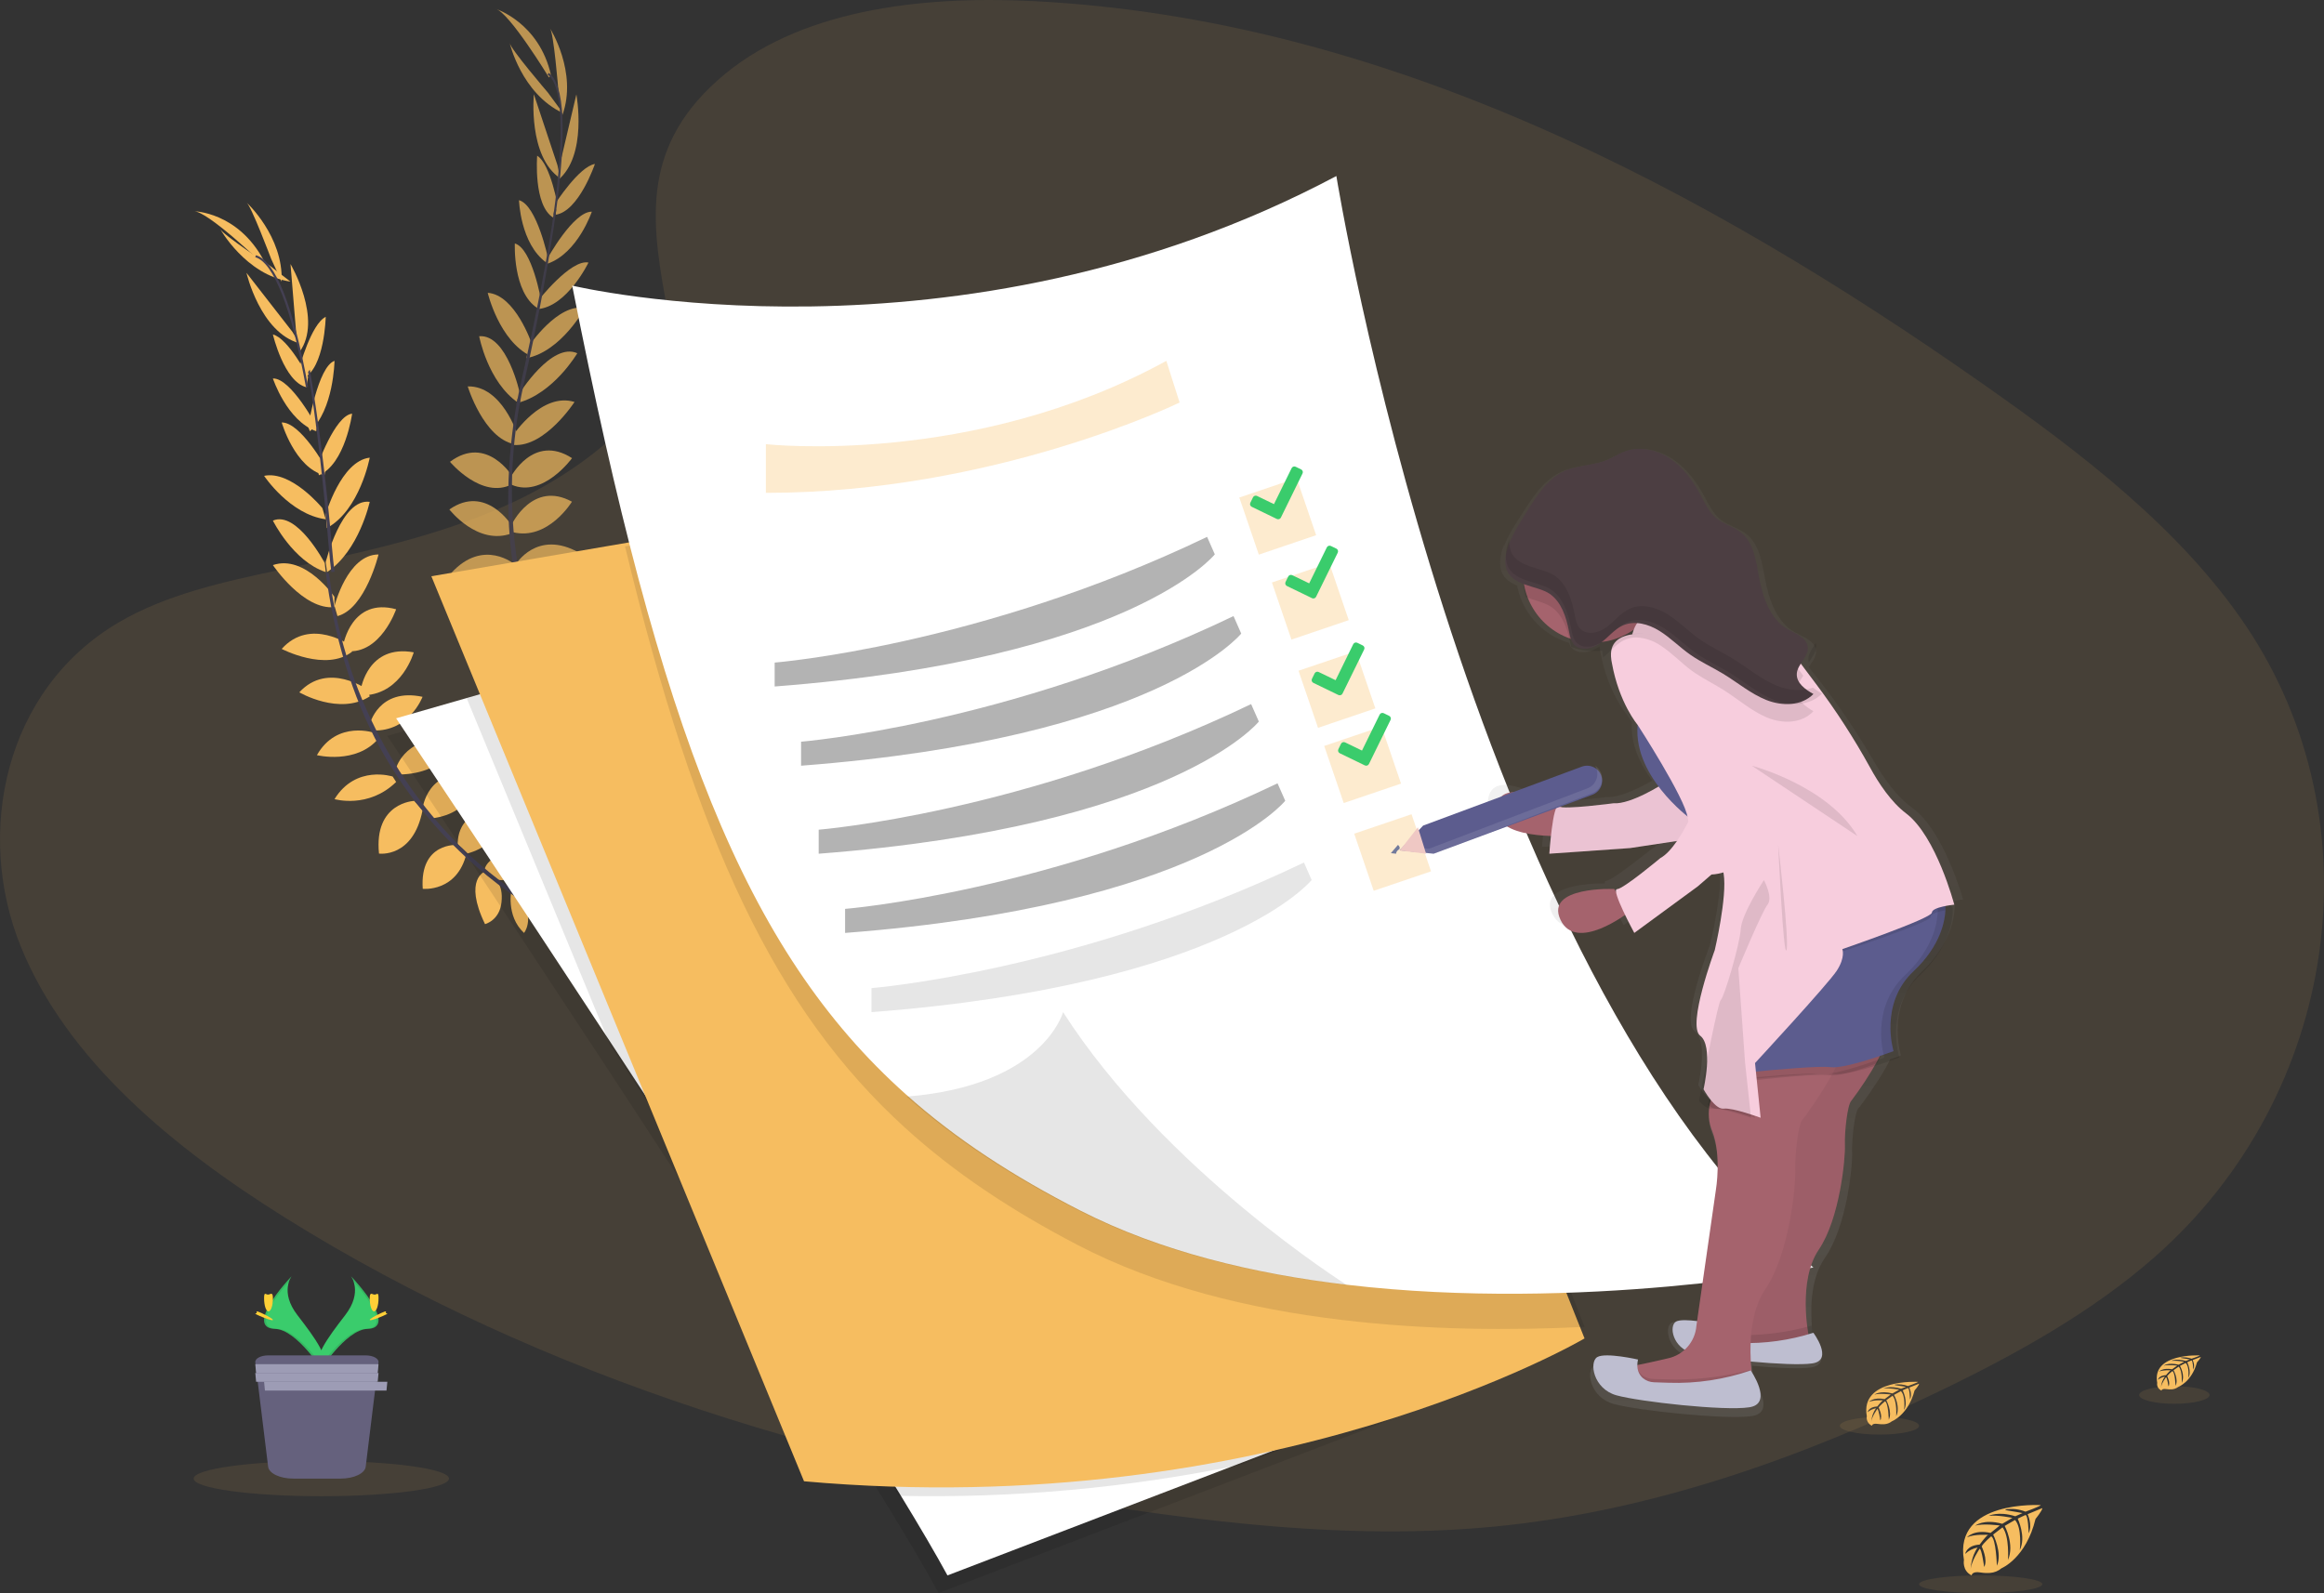<?xml version="1.0" encoding="UTF-8"?>
<svg width="264px" height="181px" viewBox="0 0 264 181" version="1.1" xmlns="http://www.w3.org/2000/svg" xmlns:xlink="http://www.w3.org/1999/xlink">
    <rect x="0" y="0" width="264" height="181" fill="#333333" stroke="none"/>
    <!-- Generator: Sketch 53.2 (72643) - https://sketchapp.com -->
    <title>undraw_to_do_list_a49b</title>
    <desc>Created with Sketch.</desc>
    <defs>
        <linearGradient x1="50.019%" y1="99.988%" x2="50.019%" y2="-0.007%" id="linearGradient-1">
            <stop stop-color="#808080" stop-opacity="0.25" offset="0%"></stop>
            <stop stop-color="#808080" stop-opacity="0.12" offset="54%"></stop>
            <stop stop-color="#808080" stop-opacity="0.1" offset="100%"></stop>
        </linearGradient>
    </defs>
    <g id="Hive-LP" stroke="none" stroke-width="1" fill="none" fill-rule="evenodd">
        <g id="Cadastro-4" transform="translate(-71, -544)">
            <g id="undraw_to_do_list_a49b" transform="translate(66, 532)">
                <path d="M86.515,21.128 C95.472,13.118 109.533,11.487 122.33,12.125 C162.527,14.128 198.813,33.582 230.2,55.587 C241.563,63.554 252.749,72.147 260.132,83.11 C275.148,105.442 270.692,136.381 249.816,154.778 C242.712,161.039 234.1,165.837 225.26,170.092 C209.543,177.655 192.587,183.725 174.745,185.454 C162.022,186.686 149.154,185.681 136.496,183.966 C101.161,179.161 66.477,168.541 37.404,150.362 C24.648,142.39 12.63,132.48 7.375,119.577 C2.12,106.674 5.483,90.339 18.502,82.706 C23.887,79.549 30.324,78.124 36.628,76.783 C45.906,74.814 55.331,72.87 63.705,68.864 C72.354,64.727 82.592,56.724 80.881,47.564 C79.044,37.744 77.57,29.113 86.515,21.128 Z" id="Path" fill="#F6BD60" fill-rule="nonzero" opacity="0.1"></path>
                <path d="M64,113.112 C64,113.112 66.457,111.207 69,112.384 C69,112.384 68.289,114.02 65.121,114 L64,113.112 Z" id="Path" fill="#F6BD60" fill-rule="nonzero"></path>
                <path d="M63.109,113 C63.109,113 62.417,116.032 64.525,118 C64.525,118 65.694,116.717 64.365,113.731 L63.109,113 Z" id="Path" fill="#F6BD60" fill-rule="nonzero"></path>
                <path d="M60,111.022 C60,111.022 60.079,108.475 64.999,109.098 C64.999,109.098 65.076,110.736 63.385,111.588 C61.693,112.441 60.883,111.828 60,111.022 Z" id="Path" fill="#F6BD60" fill-rule="nonzero"></path>
                <path d="M60.125,111 C60.125,111 57.612,111.848 60.097,117 C60.097,117 61.759,116.592 61.97,114.502 C62.181,112.412 61.261,111.721 60.125,111 Z" id="Path" fill="#F6BD60" fill-rule="nonzero"></path>
                <path d="M57.009,108.023 C57.009,108.023 56.562,103.801 61.982,104.007 C61.982,104.007 62.499,107.824 58,109 L57.009,108.023 Z" id="Path" fill="#F6BD60" fill-rule="nonzero"></path>
                <path d="M53,103.876 C53,103.876 53.571,98.976 58.999,100.195 C58.999,100.195 59.164,104.405 53.924,105 L53,103.876 Z" id="Path" fill="#F6BD60" fill-rule="nonzero"></path>
                <path d="M50,99.26 C50,99.26 51.163,95.135 57,96.165 C57,96.165 55.793,99.876 50.418,100 L50,99.26 Z" id="Path" fill="#F6BD60" fill-rule="nonzero"></path>
                <path d="M47,94.301 C47,94.301 48.001,90.108 53,91.173 C53,91.173 51.5,95.17 47.349,94.994 L47,94.301 Z" id="Path" fill="#F6BD60" fill-rule="nonzero"></path>
                <path d="M46,90.276 C46,90.276 46.78,85.169 52,86.118 C52,86.118 50.699,90.784 46.408,91 L46,90.276 Z" id="Path" fill="#F6BD60" fill-rule="nonzero"></path>
                <path d="M44,85.251 C44,85.251 44.934,79.849 50,81.224 C50,81.224 48.238,86.363 44.379,85.98 L44,85.251 Z" id="Path" fill="#F6BD60" fill-rule="nonzero"></path>
                <path d="M43,80.853 C43,80.853 44.463,74.998 48,75 C48,75 46.505,81.174 43.334,82 L43,80.853 Z" id="Path" fill="#F6BD60" fill-rule="nonzero"></path>
                <path d="M42,75.882 C42,75.882 43.763,68.59 47,69.018 C47,69.018 45.799,74.584 42.155,77 L42,75.882 Z" id="Path" fill="#F6BD60" fill-rule="nonzero"></path>
                <path d="M42,70.443 C42,70.443 43.733,64.368 47,64 C47,64 45.888,69.955 42.13,72 L42,70.443 Z" id="Path" fill="#F6BD60" fill-rule="nonzero"></path>
                <path d="M41,65.063 C41,65.063 43.026,59.212 45,59 C45,59 44.234,64.71 41.232,66 L41,65.063 Z" id="Path" fill="#F6BD60" fill-rule="nonzero"></path>
                <path d="M40,60.502 C40,60.502 41.11,53.649 43,53 C43,53 42.917,58.564 40.207,61 L40,60.502 Z" id="Path" fill="#F6BD60" fill-rule="nonzero"></path>
                <path d="M39,53.817 C39,53.817 40.338,48.819 42,48 C42,48 41.888,53.833 39.432,55 L39,53.817 Z" id="Path" fill="#F6BD60" fill-rule="nonzero"></path>
                <path d="M38.7,50.506 L38,42 C38,42 41.716,48.311 39.018,52 L38.7,50.506 Z" id="Path" fill="#F6BD60" fill-rule="nonzero"></path>
                <path d="M35.801,41.407 C35.801,41.407 33.51,35.324 33,35 C33,35 37.205,38.846 36.992,44 L35.801,41.407 Z" id="Path" fill="#F6BD60" fill-rule="nonzero"></path>
                <path d="M56.976,108.005 C56.976,108.005 52.659,107.655 53.022,112.989 C53.022,112.989 56.926,113.414 58,108.956 L56.976,108.005 Z" id="Path" fill="#F6BD60" fill-rule="nonzero"></path>
                <path d="M52.05,103 C52.05,103 47.46,103.162 48.053,108.985 C48.053,108.985 51.932,109.535 53,104.066 L52.05,103 Z" id="Path" fill="#F6BD60" fill-rule="nonzero"></path>
                <path d="M49.608,100.232 C49.608,100.232 45.434,98.858 43,102.797 C43,102.797 46.849,103.929 50,100.847 L49.608,100.232 Z" id="Path" fill="#F6BD60" fill-rule="nonzero"></path>
                <path d="M47.62,95.29 C47.62,95.29 43.303,93.74 41,97.803 C41,97.803 45.476,98.902 48,95.908 L47.62,95.29 Z" id="Path" fill="#F6BD60" fill-rule="nonzero"></path>
                <path d="M46.766,90.376 C46.766,90.376 42.287,87.098 39,90.662 C39,90.662 43.545,93.331 47,91.13 L46.766,90.376 Z" id="Path" fill="#F6BD60" fill-rule="nonzero"></path>
                <path d="M44.809,85.339 C44.809,85.339 40.273,82.08 37,85.731 C37,85.731 42.043,88.366 45,86.042 L44.809,85.339 Z" id="Path" fill="#F6BD60" fill-rule="nonzero"></path>
                <path d="M42.991,79.81 C42.991,79.81 39.659,74.954 36,76.206 C36,76.206 39.462,81.351 43,80.981 L42.991,79.81 Z" id="Path" fill="#F6BD60" fill-rule="nonzero"></path>
                <path d="M41.89,75.976 C41.89,75.976 38.732,69.978 36,71.152 C36,71.152 38.283,75.768 42,77 L41.89,75.976 Z" id="Path" fill="#F6BD60" fill-rule="nonzero"></path>
                <path d="M41.621,69.73 C41.621,69.73 38.096,65.42 35,66.066 C35,66.066 37.918,70.458 42,71 L41.621,69.73 Z" id="Path" fill="#F6BD60" fill-rule="nonzero"></path>
                <path d="M42,65.115 C42,65.115 39.145,59.972 37,60 C37,60 38.484,65.156 41.859,66 L42,65.115 Z" id="Path" fill="#F6BD60" fill-rule="nonzero"></path>
                <path d="M41,60.497 C41,60.497 38.056,54.931 36,55.001 C36,55.001 37.579,59.798 40.926,61 L41,60.497 Z" id="Path" fill="#F6BD60" fill-rule="nonzero"></path>
                <path d="M40,54.811 C40,54.811 37.742,50.439 36,50 C36,50 37.255,55.382 39.816,56 L40,54.811 Z" id="Path" fill="#F6BD60" fill-rule="nonzero"></path>
                <path d="M38.224,49.712 L33,43 C33,43 34.549,49.752 39,51 L38.224,49.712 Z" id="Path" fill="#F6BD60" fill-rule="nonzero"></path>
                <path d="M35.701,42.227 C35.701,42.227 30.224,38.612 30,38 C30,38 32.916,43.255 38,44 L35.701,42.227 Z" id="Path" fill="#F6BD60" fill-rule="nonzero"></path>
                <path d="M34.853,42 C34.853,42 28.551,35.929 27,36.001 C27,36.001 32.022,36.039 35,41.659 L34.853,42 Z" id="Path" fill="#F6BD60" fill-rule="nonzero"></path>
                <path d="M40,55.962 L39.757,56 C38.132,47.055 36.087,41.809 34,41.223 L34.071,41 C36.279,41.616 38.336,46.787 40,55.962 Z" id="Path" fill="#444053" fill-rule="nonzero"></path>
                <path d="M43,76.958 L42.642,77 C42.533,76.132 42.437,75.24 42.363,74.354 C41.717,66.635 40.906,59.555 40,54.258 L40.198,54 C41.107,59.307 42.075,66.596 42.723,74.326 C42.797,75.208 42.89,76.092 43,76.958 Z" id="Path" fill="#444053" fill-rule="nonzero"></path>
                <path d="M70.835,118 C70.772,117.975 64.51,115.518 57.867,109.347 C53.977,105.735 50.696,101.543 48.148,96.928 C44.964,91.159 42.88,83.998 42,77 L42.372,77.154 C44.346,92.861 52.109,103.36 58.167,109.002 C64.745,115.119 70.942,117.55 71,117.573 L70.835,118 Z" id="Path" fill="#444053" fill-rule="nonzero"></path>
                <g id="Group" opacity="0.7" transform="translate(56, 13)" fill-rule="nonzero">
                    <path d="M17.604,85.969 C17.604,85.969 20.39,85.06 22.434,86.78 C22.434,86.78 21.337,87.961 18.407,87.039 L17.604,85.969 Z" id="Path" fill="#F6BD60"></path>
                    <path d="M17.291,85.973 C17.291,85.973 15.833,88.488 17.133,90.807 C17.133,90.807 18.513,89.983 18.193,86.964 L17.291,85.973 Z" id="Path" fill="#F6BD60"></path>
                    <path d="M15.053,82.591 C15.053,82.591 15.858,80.338 20.907,82.502 C20.907,82.502 20.527,83.995 18.487,84.204 C16.447,84.413 15.767,83.597 15.053,82.591 Z" id="Path" fill="#F6BD60"></path>
                    <path d="M14.734,82.489 C14.734,82.489 12.319,82.602 12.967,88.002 C12.967,88.002 14.524,88.07 15.313,86.201 C16.102,84.331 15.507,83.452 14.734,82.489 Z" id="Path" fill="#F6BD60"></path>
                    <path d="M12.65,78.425 C12.65,78.425 13.384,74.563 18.651,76.38 C18.651,76.38 18.096,79.908 13.349,79.588 L12.65,78.425 Z" id="Path" fill="#F6BD60"></path>
                    <path d="M10.267,73.2 C10.267,73.2 12.176,69.111 17.199,71.819 C17.199,71.819 16.206,75.533 10.863,74.459 L10.267,73.2 Z" id="Path" fill="#F6BD60"></path>
                    <path d="M8.878,68.1 C8.878,68.1 11.258,64.239 16.238,66.921 C16.238,66.921 13.938,70.343 9.023,68.966 L8.878,68.1 Z" id="Path" fill="#F6BD60"></path>
                    <path d="M7.592,63.128 C7.592,63.128 9.984,59.112 14.766,61.785 C14.766,61.785 11.925,65.447 7.73,63.957 L7.592,63.128 Z" id="Path" fill="#F6BD60"></path>
                    <path d="M7.123,58.605 C7.123,58.605 9.501,53.549 13.973,56.002 C13.973,56.002 11.261,60.454 7.266,59.471 L7.123,58.605 Z" id="Path" fill="#F6BD60"></path>
                    <path d="M6.99,53.256 C6.99,53.256 9.563,48.206 13.982,51.054 C13.982,51.054 10.7,55.598 7.125,54.085 L6.99,53.256 Z" id="Path" fill="#F6BD60"></path>
                    <path d="M7.328,48.401 C7.328,48.401 10.548,43.526 14.265,44.671 C14.265,44.671 10.914,49.834 7.346,49.557 L7.328,48.401 Z" id="Path" fill="#F6BD60"></path>
                    <path d="M7.981,43.747 C7.981,43.747 11.661,37.824 14.58,39.135 C14.58,39.135 11.902,43.699 7.815,44.778 L7.981,43.747 Z" id="Path" fill="#F6BD60"></path>
                    <path d="M9.106,38.288 C9.106,38.288 12.376,33.406 15.444,33.995 C15.444,33.995 12.777,38.944 8.793,39.699 L9.106,38.288 Z" id="Path" fill="#F6BD60"></path>
                    <path d="M10.111,33.188 C10.111,33.188 13.825,28.418 15.849,28.831 C15.849,28.831 13.427,33.856 10.067,34.122 L10.111,33.188 Z" id="Path" fill="#F6BD60"></path>
                    <path d="M11.134,28.465 C11.134,28.465 14.111,23.014 16.231,23.05 C16.231,23.05 14.653,27.745 11.215,28.956 L11.134,28.465 Z" id="Path" fill="#F6BD60"></path>
                    <path d="M12.052,22.171 C12.052,22.171 14.777,17.914 16.581,17.628 C16.581,17.628 14.764,23.02 12.114,23.4 L12.052,22.171 Z" id="Path" fill="#F6BD60"></path>
                    <path d="M12.526,18 L14.474,9.727 C14.474,9.727 15.787,16.712 12.351,19.495 L12.526,18 Z" id="Path" fill="#F6BD60"></path>
                    <path d="M12.429,9.239 C12.429,9.239 11.898,2.678 11.47,2.197 C11.47,2.197 14.658,7.212 12.878,12.096 L12.429,9.239 Z" id="Path" fill="#F6BD60"></path>
                    <path d="M12.51,78.364 C12.51,78.364 8.83,76.855 7.493,82.207 C7.493,82.207 10.785,83.679 13.112,79.579 L12.51,78.364 Z" id="Path" fill="#F6BD60"></path>
                    <path d="M10.125,73.018 C10.125,73.018 5.725,71.83 4.593,77.371 C4.593,77.371 8.112,79.011 10.716,74.279 L10.125,73.018 Z" id="Path" fill="#F6BD60"></path>
                    <path d="M8.74,68.441 C8.74,68.441 5.249,65.522 1.38,69.62 C1.38,69.62 4.651,72.148 8.88,69.307 L8.74,68.441 Z" id="Path" fill="#F6BD60"></path>
                    <path d="M7.493,63.144 C7.493,63.144 3.938,60.082 0.258,64.109 C0.258,64.109 4.126,66.699 7.629,63.973 L7.493,63.144 Z" id="Path" fill="#F6BD60"></path>
                    <path d="M7.146,58.735 C7.146,58.735 4.221,53.964 0.048,56.886 C0.048,56.886 3.238,61.02 7.1,59.611 L7.146,58.735 Z" id="Path" fill="#F6BD60"></path>
                    <path d="M7.247,53.187 C7.247,53.187 4.322,48.328 0.117,51.472 C0.117,51.472 3.715,55.788 7.171,54.023 L7.247,53.187 Z" id="Path" fill="#F6BD60"></path>
                    <path d="M7.772,48.356 C7.772,48.356 6.017,42.797 2.132,42.904 C2.132,42.904 3.926,48.778 7.434,49.473 L7.772,48.356 Z" id="Path" fill="#F6BD60"></path>
                    <path d="M8.068,43.742 C8.068,43.742 6.624,36.939 3.434,37.202 C3.434,37.202 4.395,42.39 7.873,44.769 L8.068,43.742 Z" id="Path" fill="#F6BD60"></path>
                    <path d="M9.402,38.038 C9.402,38.038 7.526,32.486 4.404,32.27 C4.404,32.27 5.686,37.734 9.336,39.483 L9.402,38.038 Z" id="Path" fill="#F6BD60"></path>
                    <path d="M10.474,33.172 C10.474,33.172 9.467,27.239 7.484,26.66 C7.484,26.66 7.229,32.218 10.065,34.017 L10.474,33.172 Z" id="Path" fill="#F6BD60"></path>
                    <path d="M11.263,28.377 C11.263,28.377 10,22.3 7.956,21.744 C7.956,21.744 8.101,26.689 11.045,28.822 L11.263,28.377 Z" id="Path" fill="#F6BD60"></path>
                    <path d="M12.399,22.616 C12.399,22.616 11.571,17.646 10.021,16.694 C10.021,16.694 9.561,22.359 11.861,23.736 L12.399,22.616 Z" id="Path" fill="#F6BD60"></path>
                    <path d="M12.326,17.773 L9.644,9.704 C9.644,9.704 8.954,16.778 12.634,19.256 L12.326,17.773 Z" id="Path" fill="#F6BD60"></path>
                    <path d="M11.233,9.511 C11.233,9.511 6.925,4.489 6.893,3.855 C6.893,3.855 8.211,9.632 12.958,11.856 L11.233,9.511 Z" id="Path" fill="#F6BD60"></path>
                    <path d="M11.36,7.805 C11.36,7.805 6.859,0.411 5.306,0.002 C5.306,0.002 10.256,1.567 11.59,7.535 L11.36,7.805 Z" id="Path" fill="#F6BD60"></path>
                    <path d="M12.105,23.452 L11.875,23.42 C13.147,14.286 12.91,8.621 11.203,7.474 L11.334,7.285 C13.145,8.505 13.409,14.095 12.105,23.452 Z" id="Path" fill="#444053"></path>
                    <path d="M8.011,45.032 L7.668,44.971 C7.825,44.128 7.999,43.27 8.193,42.418 C9.874,35.024 11.215,28.182 11.939,22.975 L12.199,22.789 C11.472,28.013 10.214,35.089 8.533,42.495 C8.34,43.329 8.165,44.183 8.011,45.032 Z" id="Path" fill="#444053"></path>
                    <path d="M22.701,91.839 C22.65,91.798 17.471,87.629 13.041,79.799 C10.452,75.217 8.615,70.259 7.599,65.109 C6.327,58.671 6.514,51.225 7.792,44.285 L8.096,44.539 C5.232,60.118 9.407,72.407 13.441,79.561 C17.811,87.316 22.936,91.441 22.988,91.482 L22.701,91.839 Z" id="Path" fill="#444053"></path>
                </g>
                <path d="M236.812,183.013 C236.812,183.013 226.929,182.426 228.096,189.248 C228.096,189.248 227.862,190.452 228.972,191 C228.972,191 228.991,190.493 229.987,190.666 C230.341,190.725 230.701,190.742 231.06,190.717 C231.545,190.683 232.006,190.496 232.373,190.183 L232.373,190.183 C232.373,190.183 235.15,189.052 236.23,184.581 C236.23,184.581 237.03,183.604 236.999,183.353 L235.33,184.044 C235.33,184.044 235.901,185.23 235.452,186.213 C235.452,186.213 235.398,184.088 235.078,184.141 C235.012,184.152 234.211,184.553 234.211,184.553 C234.211,184.553 235.192,186.625 234.444,188.117 C234.444,188.117 234.725,185.573 233.897,184.7 L232.729,185.377 C232.729,185.377 233.874,187.509 233.098,189.248 C233.098,189.248 233.297,186.579 232.481,185.541 L231.417,186.358 C231.417,186.358 232.495,188.46 231.838,189.902 C231.838,189.902 231.752,186.796 231.188,186.561 C231.188,186.561 230.253,187.369 230.115,187.712 C230.115,187.712 230.852,189.236 230.396,190.042 C230.396,190.042 230.115,187.97 229.884,187.97 C229.884,187.97 228.949,189.34 228.86,190.272 C228.86,190.272 228.9,188.875 229.659,187.832 C229.125,187.931 228.632,188.182 228.241,188.555 C228.241,188.555 228.386,187.585 229.877,187.5 C229.877,187.5 230.644,186.462 230.849,186.397 C230.849,186.397 229.351,186.275 228.444,186.671 C228.444,186.671 229.243,185.75 231.123,186.172 L232.172,185.327 C232.172,185.327 230.202,185.062 229.367,185.354 C229.367,185.354 230.328,184.546 232.455,185.136 L233.598,184.463 C233.598,184.463 231.92,184.106 230.919,184.233 C230.919,184.233 231.976,183.671 233.935,184.279 L234.753,183.918 C234.753,183.918 233.521,183.687 233.161,183.641 C232.801,183.595 232.782,183.505 232.782,183.505 C233.561,183.377 234.361,183.465 235.092,183.759 C235.092,183.759 236.843,183.121 236.812,183.013 Z" id="Path" fill="#F6BD60" fill-rule="nonzero"></path>
                <ellipse id="Oval" fill="#F6BD60" fill-rule="nonzero" opacity="0.1" cx="230" cy="192" rx="7" ry="1"></ellipse>
                <path d="M254.891,166.006 C254.891,166.006 249.402,165.714 250.054,169.124 C249.985,169.479 250.181,169.832 250.54,170 C250.54,170 250.551,169.747 251.104,169.833 C251.301,169.863 251.501,169.872 251.701,169.859 C251.97,169.843 252.226,169.749 252.429,169.592 L252.429,169.592 C252.429,169.592 253.972,169.026 254.573,166.79 C254.573,166.79 255.018,166.302 254.999,166.178 L254.078,166.529 C254.078,166.529 254.394,167.121 254.145,167.613 C254.145,167.613 254.115,166.549 253.938,166.576 C253.901,166.576 253.456,166.78 253.456,166.78 C253.456,166.78 254,167.813 253.59,168.563 C253.59,168.563 253.746,167.291 253.286,166.856 L252.634,167.193 C252.634,167.193 253.269,168.258 252.839,169.128 C252.839,169.128 252.949,167.795 252.496,167.274 L251.906,167.683 C251.906,167.683 252.502,168.734 252.136,169.455 C252.136,169.455 252.088,167.903 251.775,167.785 C251.551,167.953 251.35,168.144 251.178,168.354 C251.178,168.354 251.588,169.118 251.335,169.52 C251.335,169.52 251.178,168.485 251.051,168.481 C251.051,168.481 250.535,169.167 250.482,169.637 C250.507,169.201 250.66,168.778 250.927,168.411 C250.629,168.461 250.355,168.587 250.137,168.773 C250.137,168.773 250.217,168.289 251.058,168.246 C251.058,168.246 251.484,167.725 251.597,167.695 C251.597,167.695 250.766,167.634 250.261,167.832 C250.261,167.832 250.706,167.374 251.749,167.58 L252.334,167.16 C252.334,167.16 251.238,167.027 250.775,167.174 C250.775,167.174 251.309,166.766 252.491,167.064 L253.127,166.727 C252.638,166.632 252.137,166.594 251.636,166.613 C251.636,166.613 252.224,166.333 253.311,166.637 L253.772,166.455 C253.772,166.455 253.081,166.337 252.887,166.319 C252.694,166.3 252.675,166.249 252.675,166.249 C253.109,166.185 253.554,166.229 253.961,166.376 C253.961,166.376 254.907,166.061 254.891,166.006 Z" id="Path" fill="#F6BD60" fill-rule="nonzero"></path>
                <ellipse id="Oval" fill="#F6BD60" fill-rule="nonzero" opacity="0.1" cx="252" cy="170.5" rx="4" ry="1"></ellipse>
                <path d="M222.876,169.008 C222.876,169.008 216.285,168.64 217.064,172.905 C216.981,173.348 217.217,173.79 217.648,174 C217.648,174 217.648,173.685 218.323,173.789 C218.56,173.825 218.801,173.836 219.04,173.822 C219.363,173.801 219.67,173.684 219.915,173.488 L219.915,173.488 C219.915,173.488 221.767,172.782 222.489,169.985 C222.489,169.985 223.022,169.376 222.999,169.219 L221.889,169.657 C221.889,169.657 222.269,170.399 221.969,171.015 C221.969,171.015 221.934,169.685 221.719,169.716 C221.676,169.716 221.142,169.972 221.142,169.972 C221.142,169.972 221.795,171.264 221.302,172.201 C221.302,172.201 221.49,170.611 220.938,170.065 L220.155,170.488 C220.155,170.488 220.918,171.82 220.4,172.909 C220.4,172.909 220.533,171.241 219.99,170.583 L219.281,171.093 C219.281,171.093 220,172.406 219.562,173.309 C219.562,173.309 219.505,171.368 219.127,171.22 C219.127,171.22 218.507,171.725 218.413,171.932 C218.413,171.932 218.903,172.886 218.598,173.389 C218.598,173.389 218.413,172.097 218.259,172.091 C218.259,172.091 217.641,172.947 217.572,173.535 C217.603,172.992 217.787,172.466 218.106,172.008 C217.75,172.071 217.421,172.228 217.16,172.461 C217.16,172.461 217.256,171.854 218.259,171.801 C218.259,171.801 218.77,171.152 218.907,171.112 C218.907,171.112 217.909,171.036 217.304,171.283 C217.304,171.283 217.836,170.71 219.088,170.97 L219.789,170.444 C219.789,170.444 218.477,170.277 217.918,170.461 C217.918,170.461 218.559,169.955 219.979,170.323 L220.741,169.9 C220.741,169.9 219.622,169.676 218.953,169.756 C218.953,169.756 219.658,169.408 220.964,169.786 L221.511,169.579 C221.511,169.579 220.691,169.431 220.451,169.408 C220.21,169.384 220.199,169.323 220.199,169.323 C220.718,169.243 221.252,169.298 221.74,169.482 C221.74,169.482 222.896,169.076 222.876,169.008 Z" id="Path" fill="#F6BD60" fill-rule="nonzero"></path>
                <ellipse id="Oval" fill="#F6BD60" fill-rule="nonzero" opacity="0.1" cx="218.5" cy="174" rx="4.5" ry="1"></ellipse>
                <path d="M168,171.385 L145.101,180.171 L111.63,193 C110.367,190.675 108.505,187.494 106.199,183.719 C98.273,170.69 85.156,150.427 73.481,132.621 C60.323,112.557 49,95.615 49,95.615 L57.198,93.258 L124.158,74 L168,171.385 Z" id="Path" fill="#000000" fill-rule="nonzero" opacity="0.1"></path>
                <path d="M169,169.385 L146.101,178.171 L112.63,191 C111.367,188.675 109.505,185.494 107.199,181.719 C99.273,168.69 86.156,148.427 74.481,130.621 C61.323,110.557 50,93.615 50,93.615 L58.198,91.258 L125.158,72 L169,169.385 Z" id="Path" fill="#FFFFFF" fill-rule="nonzero"></path>
                <path d="M169,169.599 L146.06,178.404 C133.247,181.051 120.173,182.244 107.089,181.959 C99.148,168.902 86.008,148.595 74.313,130.749 L58,91.3 L125.08,72 L169,169.599 Z" id="Path" fill="#000000" fill-rule="nonzero" opacity="0.1"></path>
                <path d="M185,164.073 C185,164.073 149.434,185.035 96.335,180.305 L54,77.473 L74.287,74 L144.415,62 L184.206,162.085 L185,164.073 Z" id="Path" fill="#F6BD60" fill-rule="nonzero"></path>
                <path d="M185,162.762 C176.694,163.174 167.088,163.135 157.419,161.97 C146.958,160.729 136.447,158.16 127.416,153.457 C119.875,149.526 113.427,145.257 107.802,140.13 C93.179,126.824 84.128,107.789 76,74.082 L145.548,62 L185,162.762 Z" id="Path" fill="#000000" fill-rule="nonzero" opacity="0.1"></path>
                <path d="M211,156.013 C211,156.013 184.727,161.123 158.011,157.976 C147.444,156.739 136.816,154.2 127.705,149.539 C120.088,145.643 113.575,141.411 107.893,136.33 C89.604,119.993 79.954,94.982 70,44.451 C70,44.451 113.666,54.909 156.808,32 C156.808,32 171.36,122.146 211,156.013 Z" id="Path" fill="#FFFFFF" fill-rule="nonzero"></path>
                <path d="M158,158 C147.458,156.777 136.855,154.266 127.766,149.657 C120.166,145.804 113.668,141.619 108,136.595 C123.53,135.354 125.763,127 125.763,127 C137.277,144.978 158,158 158,158 Z" id="Path" fill="#000000" fill-rule="nonzero" opacity="0.1"></path>
                <path d="M92,62.467 C92,62.467 115.499,65.091 137.493,53 L139,57.735 C139,57.735 117.959,68 92,68 L92,62.467 Z" id="Path" fill="#F6BD60" fill-rule="nonzero" opacity="0.3"></path>
                <path d="M93,87.284 C93,87.284 116.246,85.421 142.125,73 L143,74.987 C143,74.987 133.476,86.89 93,90 L93,87.284 Z" id="Path" fill="#000000" fill-rule="nonzero" opacity="0.3"></path>
                <path d="M96,96.27 C96,96.27 119.246,94.409 145.125,82 L146,83.986 C146,83.986 136.478,95.89 96,99 L96,96.27 Z" id="Path" fill="#000000" fill-rule="nonzero" opacity="0.3"></path>
                <path d="M98,106.27 C98,106.27 121.246,104.409 147.125,92 L148,93.986 C148,93.986 138.464,105.884 98,109 L98,106.27 Z" id="Path" fill="#000000" fill-rule="nonzero" opacity="0.3"></path>
                <path d="M101,115.268 C101,115.268 124.246,113.407 150.125,101 L151,102.985 C151,102.985 141.478,114.884 101,118 L101,115.268 Z" id="Path" fill="#000000" fill-rule="nonzero" opacity="0.3"></path>
                <path d="M104,124.27 C104,124.27 127.246,122.409 153.125,110 L154,111.986 C154,111.986 144.476,123.886 104,127 L104,124.27 Z" id="Path" fill="#000000" fill-rule="nonzero" opacity="0.1"></path>
                <polygon id="Rectangle" fill="#F6BD60" fill-rule="nonzero" opacity="0.3" transform="translate(150.147, 70.67) rotate(-18.8) translate(-150.147, -70.67) " points="146.705 67.238 153.581 67.246 153.589 74.102 146.712 74.094"></polygon>
                <polygon id="Rectangle" fill="#F6BD60" fill-rule="nonzero" opacity="0.3" transform="translate(153.851, 80.323) rotate(-18.8) translate(-153.851, -80.323) " points="150.409 76.891 157.286 76.898 157.293 83.755 150.417 83.747"></polygon>
                <polygon id="Rectangle" fill="#F6BD60" fill-rule="nonzero" opacity="0.3" transform="translate(159.79, 98.895) rotate(-18.8) translate(-159.79, -98.895) " points="156.348 95.463 163.225 95.471 163.232 102.327 156.356 102.319"></polygon>
                <polygon id="Rectangle" fill="#F6BD60" fill-rule="nonzero" opacity="0.3" transform="translate(163.198, 108.863) rotate(-18.8) translate(-163.198, -108.863) " points="159.756 105.431 166.632 105.439 166.64 112.295 159.763 112.288"></polygon>
                <polygon id="Rectangle" fill="#F6BD60" fill-rule="nonzero" opacity="0.3" transform="translate(156.872, 90.35) rotate(-18.8) translate(-156.872, -90.35) " points="153.43 86.918 160.306 86.926 160.314 93.782 153.437 93.774"></polygon>
                <path d="M227.026,114.604 L226.783,114.376 C227.41,114.249 228,114.192 228,114.192 C228,114.192 225.849,106.383 222.223,103.778 C220.429,102.491 218.935,100.346 217.879,98.507 C215.954,95.181 213.791,91.999 211.409,88.987 L210.755,88.159 L210.473,87.799 C210.866,87.202 211.347,86.634 211.293,85.942 C211.292,85.937 211.292,85.932 211.293,85.928 C211.295,85.892 211.295,85.855 211.293,85.819 C211.286,85.733 211.271,85.648 211.248,85.566 L211.223,85.604 C210.916,84.711 209.737,84.317 208.863,83.824 C206.819,82.669 205.945,80.143 205.509,77.796 C205.168,75.973 204.887,73.921 203.465,72.748 C202.557,71.993 201.321,71.745 200.406,70.995 C199.539,70.284 199.055,69.206 198.51,68.214 C197.602,66.562 196.403,65.023 194.82,64.037 C193.237,63.05 191.227,62.669 189.49,63.33 C188.825,63.585 188.221,63.982 187.562,64.258 C185.927,64.941 184.054,64.85 182.434,65.573 C180.441,66.462 179.144,68.426 177.958,70.291 C177.345,71.255 176.382,72.666 175.835,74.085 C175.835,74.035 175.835,73.987 175.835,73.937 C175.573,74.563 175.429,75.232 175.413,75.911 C175.402,76.2 175.433,76.488 175.506,76.768 C175.751,77.68 176.482,78.183 177.35,78.534 C177.4,78.824 177.467,79.111 177.55,79.394 C178.346,82.025 180.372,84.102 182.977,84.957 C183.052,84.984 183.129,85.003 183.204,85.025 C183.267,85.206 183.359,85.375 183.474,85.527 C184.199,86.438 185.652,86.179 186.597,85.515 C186.636,85.49 186.672,85.458 186.708,85.431 C186.715,85.56 186.728,85.689 186.749,85.816 C186.77,85.926 186.785,86.044 186.808,86.142 C187.66,90.748 189.84,93.235 189.84,93.235 C189.84,93.235 190.042,93.54 190.371,94.046 C190.199,96.588 191.354,98.903 192.69,100.692 C191.538,101.36 189.056,102.668 187.521,102.559 C187.521,102.559 181.88,103.291 181.226,102.924 C181.135,102.874 181.049,102.942 180.967,103.097 C179.414,102.146 174.448,99.407 174.023,102.924 C173.639,106.114 178.165,106.522 180.32,106.538 C180.223,107.473 180.168,108.22 180.168,108.22 L189.436,107.585 L194.261,106.871 C193.728,107.58 193.126,108.211 192.538,108.519 C192.538,108.519 188.175,112.063 187.421,112.095 C187.315,112.095 187.28,112.202 187.296,112.373 C185.461,112.373 179.755,112.64 181.338,115.831 C182.775,118.723 186.822,116.722 188.652,115.616 C189.084,116.457 189.451,117.116 189.451,117.116 L196.93,111.771 L198.549,110.404 C199.097,110.377 199.64,110.272 200.159,110.092 C200.159,110.112 200.175,110.133 200.181,110.151 C200.239,110.318 200.283,110.491 200.311,110.666 C200.765,113.285 199.239,119.393 199.239,119.393 C199.239,119.393 195.883,127.983 197.495,129.154 C199.107,130.326 197.915,135.269 197.915,135.269 C198.197,135.745 198.52,136.193 198.883,136.61 L198.883,136.61 C199.053,136.808 199.243,136.988 199.448,137.15 C199.373,137.355 199.311,137.564 199.262,137.777 C199.015,138.83 199.108,139.934 199.527,140.931 C200.636,143.629 199.961,147.54 199.961,147.54 L197.786,162.291 C196.741,162.132 195.392,161.999 194.89,162.291 C194.12,162.727 194.372,164.921 196.16,165.865 C195.617,166.282 194.989,166.572 194.32,166.715 C192.731,167.08 191.613,167.312 190.878,167.453 C190.83,167.453 187.062,166.619 186.095,167.171 C185.128,167.722 185.593,170.781 188.346,171.531 C191.039,172.263 201.083,173.336 203.976,172.898 L204.16,172.867 C206.619,172.379 204.46,169.136 204.187,168.741 C204.169,168.609 204.153,168.47 204.135,168.32 C204.096,167.982 204.062,167.595 204.037,167.18 C206.781,167.433 209.488,167.556 210.73,167.369 C210.789,167.369 210.843,167.351 210.893,167.34 C213.071,166.907 211.164,164.039 210.918,163.693 C210.908,163.605 210.896,163.511 210.884,163.413 L210.884,163.387 C210.884,163.321 210.868,163.251 210.862,163.182 C210.855,163.114 210.862,163.066 210.843,163.005 C210.825,162.943 210.843,162.895 210.827,162.838 C210.818,162.726 210.809,162.61 210.8,162.489 C210.8,162.442 210.8,162.391 210.8,162.341 C210.8,162.25 210.789,162.159 210.784,162.066 C210.784,162.015 210.784,161.965 210.784,161.913 C210.784,161.776 210.784,161.635 210.771,161.493 C210.771,161.455 210.771,161.416 210.771,161.377 C210.771,161.263 210.771,161.149 210.771,161.031 C210.771,160.976 210.771,160.921 210.771,160.864 C210.771,160.744 210.771,160.623 210.771,160.5 C210.771,160.459 210.771,160.42 210.771,160.379 C210.771,160.226 210.784,160.069 210.793,159.912 L210.807,159.743 C210.807,159.627 210.825,159.515 210.837,159.397 C210.837,159.34 210.837,159.283 210.855,159.226 C210.873,159.066 210.893,158.907 210.916,158.745 C210.916,158.697 210.932,158.649 210.939,158.601 C210.959,158.48 210.98,158.357 211.002,158.234 C211.002,158.175 211.025,158.114 211.039,158.052 C211.066,157.92 211.095,157.788 211.127,157.655 C211.127,157.619 211.143,157.582 211.152,157.546 C211.193,157.386 211.238,157.229 211.286,157.072 C211.302,157.017 211.32,156.963 211.338,156.908 C211.377,156.789 211.418,156.68 211.461,156.557 L211.516,156.411 C211.577,156.256 211.643,156.103 211.711,155.955 C211.729,155.916 211.749,155.878 211.77,155.839 C211.827,155.72 211.888,155.611 211.952,155.488 L212.029,155.353 C212.115,155.208 212.204,155.062 212.301,154.923 C214.799,151.349 215.458,144.457 215.397,142.957 C215.335,141.457 215.694,138.346 216.141,137.886 C216.441,137.578 218.185,135.151 219.228,133.305 C219.416,132.968 219.579,132.651 219.709,132.368 C220.449,132.111 220.94,131.912 220.94,131.912 L220.94,131.912 L220.94,131.912 C220.679,130.955 220.553,129.966 220.567,128.974 C220.586,127.035 221.117,124.48 223.311,122.406 C226.549,119.343 227.001,116.307 227.044,115.14 C227.044,115.058 227.044,114.985 227.044,114.923 C227.037,114.709 227.026,114.604 227.026,114.604 Z" id="Path" fill="url(#linearGradient-1)" fill-rule="nonzero"></path>
                <path d="M218.262,132.542 C217.378,134.124 216.386,135.642 215.293,137.086 C214.863,137.543 214.518,140.632 214.578,142.116 C214.637,143.6 214.009,150.442 211.608,153.986 C209.207,157.53 210.441,163.656 210.441,163.656 L206.61,165 L202.007,165 L198.836,164.051 L198,161.742 C198,161.742 199.115,161.57 201.883,160.912 C203.462,160.59 204.633,159.257 204.75,157.649 L206.694,144.06 C206.694,144.06 207.268,140.63 206.322,138.256 C205.782,136.903 205.897,135.376 206.633,134.118 L206.694,134.022 C206.694,134.022 209.694,131.651 212.75,130.167 C215.457,128.859 218.203,128.237 218.982,130.558 C219.082,130.857 218.753,131.628 218.262,132.542 Z" id="Path" fill="#A5636D" fill-rule="nonzero"></path>
                <path d="M218.262,132.543 C217.378,134.125 216.386,135.643 215.293,137.087 C214.863,137.545 214.518,140.634 214.578,142.119 C214.637,143.603 214.009,150.446 211.608,153.99 C209.918,156.49 210.029,160.268 210.237,162.283 C210.326,163.127 210.436,163.655 210.436,163.655 L206.605,165 L202.007,165 L198.836,164.058 L198,161.748 C198,161.748 198.279,161.704 198.914,161.581 C199.549,161.457 200.513,161.247 201.897,160.918 C203.47,160.591 204.635,159.258 204.75,157.654 L206.694,144.063 C206.694,144.063 207.268,140.632 206.322,138.258 C205.782,136.904 205.897,135.377 206.633,134.119 L206.694,134.023 C206.694,134.023 209.694,131.651 212.75,130.167 C215.457,128.859 218.203,128.237 218.982,130.558 C219.082,130.858 218.753,131.628 218.262,132.543 Z" id="Path" fill="#000000" fill-rule="nonzero" opacity="0.05"></path>
                <path d="M211,163.823 L206.997,165 L202.187,165 L198.874,164.167 L198,162.146 C198,162.146 198.291,162.108 198.955,162 C198.858,162.76 199.453,163.461 200.342,163.633 L202.223,163.687 C202.488,163.687 202.755,163.699 203.018,163.699 C205.663,163.7 208.291,163.334 210.795,162.616 C210.89,163.355 211,163.823 211,163.823 Z" id="Path" fill="#000000" fill-rule="nonzero" opacity="0.1"></path>
                <path d="M202.649,164.593 L200.821,164.535 C200.821,164.535 199.115,164.198 199.533,162.393 C199.533,162.393 196.242,161.697 195.401,162.157 C194.56,162.618 194.966,165.158 197.343,165.78 C199.66,166.388 208.34,167.28 210.835,166.915 L210.995,166.889 C213.256,166.457 210.995,163.431 210.995,163.431 L210.995,163.431 C208.312,164.287 205.484,164.681 202.649,164.593 L202.649,164.593 Z" id="Path" fill="#BEBED0" fill-rule="nonzero"></path>
                <path d="M213.468,133.413 C213.346,133.657 213.214,133.911 213.063,134.177 C211.918,136.253 210.082,138.867 209.76,139.207 C209.27,139.728 208.879,143.245 208.941,144.943 C209.004,146.641 208.291,154.421 205.548,158.459 C204.143,160.536 203.826,163.363 203.85,165.638 C203.857,166.409 203.902,167.179 203.986,167.945 C204.088,168.884 204.217,169.47 204.217,169.47 L199.841,171 L194.573,171 L190.948,169.925 L190,167.285 C190,167.285 190.317,167.234 191.029,167.094 C191.742,166.953 192.852,166.718 194.439,166.344 C196.238,165.973 197.572,164.456 197.708,162.629 L199.926,147.153 C199.926,147.153 200.581,143.242 199.503,140.543 C199.096,139.541 199.006,138.438 199.244,137.384 C199.373,136.791 199.608,136.227 199.938,135.718 C199.938,135.718 200.785,135.053 202.061,134.174 C202.626,133.787 203.281,133.357 203.984,132.924 C207.074,131.015 211.139,129.068 213.087,130.487 C213.516,130.81 213.831,131.262 213.984,131.777 C214.063,132.045 213.843,132.651 213.468,133.413 Z" id="Path" fill="#A5636D" fill-rule="nonzero"></path>
                <path d="M204,168.825 L199.687,170 L194.507,170 L190.935,169.174 L190,167.147 C190,167.147 190.312,167.108 191.014,167 C190.923,167.488 191.151,167.979 191.621,168.31 C191.98,168.547 192.435,168.68 192.907,168.685 L194.541,168.726 C194.826,168.726 195.113,168.738 195.398,168.738 C198.251,168.738 201.084,168.371 203.783,167.654 C203.884,168.375 204,168.825 204,168.825 Z" id="Path" fill="#000000" fill-rule="nonzero" opacity="0.1"></path>
                <path d="M194.552,169.111 L192.91,169.056 C192.434,169.048 191.976,168.876 191.613,168.569 C191.196,168.197 190.836,167.553 191.07,166.471 C191.07,166.471 187.399,165.637 186.451,166.189 C185.504,166.74 185.967,169.789 188.622,170.536 C191.221,171.264 200.912,172.335 203.702,171.899 L203.878,171.866 C206.402,171.347 203.878,167.712 203.878,167.712 L203.878,167.712 C200.881,168.743 197.72,169.217 194.552,169.111 L194.552,169.111 Z" id="Path" fill="#BEBED0" fill-rule="nonzero"></path>
                <path d="M218.262,132.793 C216.709,133.379 214.429,134.157 213.178,134.188 C213.049,134.194 212.919,134.187 212.791,134.169 L212.791,134.169 C211.916,134.039 209.212,134.247 206.732,134.488 C205.737,134.583 204.781,134.684 203.99,134.772 C202.811,134.904 202,135 202,135 L202,134.169 C202.553,133.757 203.194,133.301 203.883,132.84 C206.911,130.812 210.894,128.743 212.802,130.251 C215.488,128.849 218.212,128.182 218.985,130.67 C219.076,130.986 218.749,131.813 218.262,132.793 Z" id="Path" fill="#000000" fill-rule="nonzero" opacity="0.1"></path>
                <path d="M225.998,115.382 C225.955,116.5 225.519,119.4 222.397,122.331 C218.418,126.066 220.105,131.43 220.105,131.43 C220.105,131.43 215.361,133.222 213.314,133.271 C213.183,133.275 213.052,133.269 212.922,133.253 C211.693,133.088 206.816,133.522 204.012,133.795 C202.821,133.914 202,134 202,134 L202,118.133 L223.988,113 L225.98,114.906 C225.997,115.064 226.003,115.223 225.998,115.382 Z" id="Path" fill="#5C5C8E" fill-rule="nonzero"></path>
                <g id="Group"></g>
                <g id="Group" opacity="0.1" transform="translate(202, 113)" fill="#000000" fill-rule="nonzero">
                    <path d="M0.517,21.583 L0.144,21.621 L0.144,21.794 C0.144,21.794 0.988,21.705 2.215,21.583 C4.285,21.381 7.448,21.097 9.54,21.013 C8.092,20.886 3.309,21.311 0.517,21.583 Z" id="Path"></path>
                    <path d="M24.818,2.143 L22.769,0.179 L21.403,0.508 L23.12,2.152 C23.132,2.316 23.132,2.481 23.12,2.645 C23.075,3.792 22.627,6.779 19.415,9.796 C15.321,13.638 17.057,19.16 17.057,19.16 C17.057,19.16 13.017,20.685 10.703,21 C10.923,20.999 11.144,21.01 11.363,21.034 C11.497,21.052 11.632,21.059 11.767,21.054 C13.873,21.004 18.755,19.16 18.755,19.16 C18.755,19.16 17.009,13.638 21.113,9.796 C24.325,6.779 24.774,3.792 24.818,2.645 C24.83,2.478 24.83,2.31 24.818,2.143 Z" id="Path"></path>
                </g>
                <path d="M183,104.059 C183,104.059 175.571,99.728 175.025,103.629 C174.479,107.53 183,106.972 183,106.972 L183,104.059 Z" id="Path" fill="#A5636D" fill-rule="nonzero"></path>
                <path d="M194.009,101 C194.009,101 190.318,103.419 188.275,103.27 C188.275,103.27 182.694,104.011 182.045,103.64 C181.395,103.27 181,109 181,109 L190.176,108.359 L196.059,107.469 C196.059,107.469 199,105.693 199,104.162 C199,102.631 194.009,101 194.009,101 Z" id="Path" fill="#F7CDDD" fill-rule="nonzero"></path>
                <path d="M194.009,101 C194.009,101 190.318,103.419 188.275,103.27 C188.275,103.27 182.694,104.011 182.045,103.64 C181.395,103.27 181,109 181,109 L190.176,108.359 L196.059,107.469 C196.059,107.469 199,105.693 199,104.162 C199,102.631 194.009,101 194.009,101 Z" id="Path" fill="#000000" fill-rule="nonzero" opacity="0.05"></path>
                <path d="M188.377,113.008 C188.377,113.008 180.492,112.669 182.258,116.49 C184.024,120.312 190,115.673 190,115.673 L188.377,113.008 Z" id="Path" fill="#A5636D" fill-rule="nonzero"></path>
                <path d="M197,105 C197,105 190.124,99.983 191.094,93.874 C192.063,87.764 197,98.55 197,98.55 L197,105 Z" id="Path" fill="#5C5C8E" fill-rule="nonzero"></path>
                <path d="M194,76.998 C193.998,79.073 193.191,81.066 191.749,82.558 C191.398,82.924 191.011,83.254 190.594,83.543 C189.797,84.099 188.908,84.51 187.968,84.756 C187.595,84.85 187.216,84.917 186.833,84.958 C186.558,84.984 186.282,85 186.001,85 C185.103,85.005 184.211,84.855 183.364,84.557 C179.519,83.214 177.296,79.196 178.201,75.224 C179.106,71.252 182.85,68.594 186.897,69.051 C190.944,69.508 194.002,72.933 194,77.007 L194,76.998 Z" id="Path" fill="#A5636D" fill-rule="nonzero"></path>
                <path d="M225.99,115.427 C225.242,115.561 224.317,115.804 224.317,116.181 C224.317,116.816 213.876,120.24 213.876,120.24 C213.876,120.24 214.267,121.124 213.224,122.646 C212.182,124.168 203.696,132.914 203.696,132.914 L203.724,133.175 L203.832,134.183 L204.35,139 C204.35,139 201.087,137.86 200.042,137.985 C199.705,138.028 199.349,137.817 199,137.514 C199.129,136.938 199.364,136.388 199.693,135.893 C199.693,135.893 200.539,135.247 201.815,134.391 L201.815,118.228 L223.984,113 L225.993,114.942 C226.003,115.103 226.002,115.265 225.99,115.427 Z" id="Path" fill="#000000" fill-rule="nonzero" opacity="0.1"></path>
                <path d="M227,114.788 C227,114.788 224.456,115.045 224.456,115.694 C224.456,116.342 214.284,119.839 214.284,119.839 C214.284,119.839 214.664,120.742 213.649,122.297 C212.634,123.851 204.366,132.786 204.366,132.786 L205.004,139 C205.004,139 201.825,137.835 200.807,137.964 C200.357,138.021 199.85,137.595 199.433,137.097 C199.089,136.682 198.783,136.236 198.517,135.765 C198.517,135.765 199.663,130.842 198.137,129.677 C196.61,128.513 199.789,119.967 199.789,119.967 C199.789,119.967 201.226,113.891 200.802,111.285 C200.776,111.11 200.735,110.938 200.681,110.771 C200.681,110.753 200.67,110.732 200.663,110.714 C199.762,108.224 190,87.327 190,87.327 C190.006,86.734 190.047,86.142 190.122,85.555 C190.142,85.392 190.169,85.222 190.198,85.05 C190.248,84.741 190.314,84.435 190.396,84.133 C190.448,83.94 190.51,83.749 190.581,83.562 C190.883,82.773 191.344,82.166 192.033,82.152 C192.033,82.152 192.796,81.292 194.586,81.058 C195.896,80.884 197.767,81.058 200.3,82.152 C206.273,84.738 207.674,84.871 207.674,84.871 L210.675,88.884 L211.292,89.707 C213.553,92.71 215.6,95.875 217.418,99.176 C218.418,101.01 219.834,103.14 221.531,104.422 C224.965,107.02 227,114.788 227,114.788 Z" id="Path" fill="#F7CDDD" fill-rule="nonzero"></path>
                <path d="M204,99 C204,99 212.648,101.272 216,107 L204,99 Z" id="Path" fill="#000000" fill-rule="nonzero" opacity="0.1"></path>
                <path d="M207,108 C207,108 208.297,119.124 207.937,119.961 C207.577,120.797 207,108 207,108 Z" id="Path" fill="#000000" fill-rule="nonzero" opacity="0.1"></path>
                <path d="M205.785,114.789 C205.13,115.616 202.469,122.013 202.469,122.013 L203.236,132.754 L203.913,139 C203.913,139 200.539,137.829 199.458,137.958 C198.98,138.016 198.44,137.587 198,137.087 C198.701,133.429 200.2,125.774 200.47,125.627 C200.826,125.431 202.65,119.281 202.746,117.56 C202.842,115.838 205.376,112 205.376,112 C205.376,112 206.445,113.961 205.785,114.789 Z" id="Path" fill="#000000" fill-rule="nonzero" opacity="0.1"></path>
                <path d="M202.963,104.235 C202.809,104.713 202.573,107.493 202.573,107.493 C202.402,109.941 200.604,110.742 199.499,111 C199.473,110.828 199.434,110.658 199.381,110.493 C198.639,108.324 189,87.369 189,87.369 C189.01,86.306 189.139,85.248 189.385,84.215 C191.484,83.577 194.805,84.559 194.805,84.559 C195.766,84.428 198.899,90.869 198.899,90.869 C198.899,90.869 200.987,95.801 201.216,96.473 C201.446,97.145 201.216,98.247 201.308,98.631 C201.4,99.016 202.376,99.346 202.514,99.876 C202.652,100.405 202.562,101.459 202.654,101.647 C202.746,101.835 203.118,103.756 202.963,104.235 Z" id="Path" fill="#000000" fill-rule="nonzero" opacity="0.1"></path>
                <path d="M203.961,104.415 C203.801,104.899 203.553,107.701 203.553,107.701 C203.407,109.755 202.078,110.668 200.969,111.058 C200.469,111.236 199.946,111.34 199.416,111.366 L197.856,112.717 L190.651,118 C190.651,118 187.966,113.055 188.695,113.027 C189.423,113 193.625,109.486 193.625,109.486 C194.91,108.801 196.197,106.519 196.795,105.346 C196.761,105.206 196.735,105.064 196.717,104.922 C196.459,102.733 191.025,94.353 191.025,94.353 C191.025,94.353 188.924,91.891 188.106,87.329 C188.083,87.224 188.067,87.117 188.047,87.007 C188.023,86.865 188.01,86.722 188.005,86.578 C187.907,84.824 189.19,84.185 190.711,84.034 L190.711,84.034 C191.505,83.971 192.304,83.996 193.093,84.107 C193.88,84.206 194.658,84.358 195.423,84.563 C196.074,84.477 197.677,87.172 198.729,89.082 L198.729,89.082 C199.295,90.118 199.702,90.926 199.702,90.926 C199.702,90.926 201.888,95.903 202.128,96.578 C202.369,97.254 202.128,98.37 202.225,98.755 C202.321,99.141 203.343,99.479 203.487,100.013 C203.631,100.547 203.537,101.61 203.634,101.8 C203.73,101.989 204.124,103.931 203.961,104.415 Z" id="Path" fill="#F7CDDD" fill-rule="nonzero"></path>
                <path d="M211,92.808 C209.645,94.248 207.456,94.253 205.698,93.513 C203.941,92.773 202.452,91.447 200.824,90.416 C199.766,89.744 198.646,89.194 197.605,88.501 L197.605,88.501 C197.451,88.397 197.302,88.294 197.153,88.186 C195.951,87.302 194.91,86.167 193.665,85.366 C192.833,84.79 191.863,84.465 190.864,84.426 C190.404,84.422 189.949,84.521 189.529,84.717 C189.451,84.75 189.376,84.789 189.303,84.833 C188.893,85.077 188.514,85.373 188.174,85.714 C187.821,86.043 187.485,86.393 187.114,86.701 C187.092,86.593 187.076,86.482 187.055,86.369 C187.033,86.223 187.019,86.076 187.015,85.928 C186.735,85.956 186.452,85.972 186.165,85.972 C185.249,85.978 184.339,85.819 183.475,85.502 C183.475,85.467 183.475,85.432 183.455,85.397 C183.15,83.723 182.599,81.952 181.304,81.012 C180.554,80.467 179.357,80.243 178.318,79.837 C177.329,76.255 178.7,72.42 181.7,70.382 C184.7,68.344 188.626,68.579 191.382,70.961 C194.137,73.342 195.078,77.315 193.701,80.756 C195.016,80.577 196.893,80.756 199.434,81.877 C205.427,84.527 206.832,84.663 206.832,84.663 L209.843,88.776 C209.518,89.292 209.15,89.802 209.116,90.406 C209.06,91.513 210.096,92.286 211,92.808 Z" id="Path" fill="#000000" fill-rule="nonzero" opacity="0.1"></path>
                <path d="M181.055,79.48 C182.361,80.386 182.917,82.091 183.227,83.701 C183.323,84.203 183.414,84.733 183.724,85.132 C184.407,86.024 185.811,85.772 186.716,85.132 C187.62,84.491 188.334,83.52 189.343,83.067 C190.683,82.464 192.26,82.904 193.515,83.685 C194.771,84.466 195.821,85.56 197.034,86.402 C198.207,87.224 199.515,87.81 200.737,88.551 C202.38,89.545 203.881,90.828 205.654,91.535 C207.427,92.241 209.642,92.239 211,90.855 C210.089,90.353 209.043,89.61 209.113,88.532 C209.184,87.455 210.446,86.651 210.362,85.546 C210.278,84.441 208.97,84.009 208.031,83.465 C206.071,82.333 205.235,79.843 204.816,77.544 C204.49,75.747 204.221,73.738 202.87,72.584 C201.997,71.841 200.819,71.599 199.939,70.863 C199.107,70.163 198.645,69.106 198.116,68.13 C197.243,66.507 196.097,64.996 194.582,64.025 C193.066,63.054 191.139,62.667 189.475,63.332 C188.837,63.584 188.256,63.973 187.627,64.238 C186.059,64.917 184.266,64.82 182.714,65.529 C180.802,66.402 179.56,68.332 178.423,70.163 C177.462,71.732 175.555,74.499 176.095,76.537 C176.632,78.609 179.638,78.498 181.055,79.48 Z" id="Path" fill="#4C3E42" fill-rule="nonzero"></path>
                <g id="Group" opacity="0.1" transform="translate(176, 73)" fill="#000000" fill-rule="nonzero">
                    <path d="M35.315,12.31 C35.308,12.223 35.293,12.137 35.271,12.052 C34.915,12.613 34.474,13.157 34.431,13.814 C34.422,13.966 34.435,14.118 34.469,14.266 C34.864,13.635 35.371,13.042 35.315,12.31 Z" id="Path"></path>
                    <path d="M30.883,16.931 C29.064,16.199 27.526,14.869 25.841,13.84 C24.585,13.072 23.243,12.465 22.039,11.613 C20.796,10.731 19.718,9.599 18.43,8.799 C17.142,7.999 15.527,7.534 14.15,8.156 C13.114,8.625 12.385,9.622 11.455,10.298 C10.524,10.973 9.098,11.236 8.385,10.298 C8.067,9.885 7.974,9.336 7.876,8.815 C7.56,7.147 6.987,5.381 5.65,4.443 C4.194,3.422 1.11,3.537 0.552,1.393 C0.458,1.01 0.434,0.613 0.479,0.22 C0.122,1.178 -0.063,2.139 0.154,2.977 C0.715,5.13 3.799,5.015 5.253,6.026 C6.592,6.964 7.163,8.733 7.481,10.401 C7.579,10.921 7.672,11.47 7.988,11.883 C8.689,12.807 10.129,12.547 11.059,11.871 C11.99,11.196 12.717,10.201 13.755,9.732 C15.129,9.111 16.747,9.566 18.035,10.375 C19.323,11.184 20.401,12.317 21.644,13.19 C22.848,14.044 24.19,14.649 25.443,15.416 C27.129,16.448 28.669,17.778 30.488,18.51 C32.306,19.242 34.579,19.237 35.972,17.806 C35.612,17.612 35.27,17.385 34.95,17.128 C33.683,17.595 32.171,17.45 30.883,16.931 Z" id="Path"></path>
                </g>
                <path d="M166.663,105.804 L184.686,99.108 C185.112,98.95 185.584,98.966 185.997,99.153 C186.411,99.341 186.733,99.684 186.892,100.108 L186.892,100.108 C187.051,100.532 187.034,101.001 186.845,101.412 C186.656,101.824 186.311,102.144 185.885,102.302 L167.861,109 L164,108.615 L166.663,105.804 Z" id="Path" fill="#5C5C8E" fill-rule="nonzero"></path>
                <path d="M186.349,99.315 L186.349,99.315 C186.68,100.221 186.229,101.23 185.342,101.569 L167.319,108.441 L164.417,108.144 L164,108.604 L167.861,109 L185.885,102.126 C186.311,101.963 186.656,101.635 186.845,101.213 C187.034,100.79 187.051,100.309 186.892,99.874 L186.892,99.874 C186.76,99.511 186.513,99.204 186.191,99 C186.253,99.1 186.306,99.205 186.349,99.315 Z" id="Path" fill="#FFFFFF" fill-rule="nonzero" opacity="0.1"></path>
                <polygon id="Path" fill="#EFC8C4" fill-rule="nonzero" points="166.068 106 167 109 164.539 108.703 164 108.638 164.736 107.7"></polygon>
                <path d="M163.803,108 C163.867,108.051 163.921,108.115 163.961,108.189 C164.013,108.278 164.013,108.391 163.961,108.48 C163.917,108.527 163.866,108.566 163.811,108.595 C163.685,108.686 163.604,108.835 163.592,109 L163,108.935 L163.803,108 Z" id="Path" fill="#727A9C" fill-rule="nonzero"></path>
                <path d="M150.044,70.965 L147.193,69.583 C147.111,69.543 147.048,69.473 147.019,69.387 C146.989,69.301 146.995,69.207 147.035,69.125 L147.337,68.508 C147.377,68.426 147.448,68.363 147.534,68.333 C147.621,68.304 147.716,68.31 147.798,68.35 L149.719,69.281 L151.724,65.193 C151.807,65.023 152.013,64.952 152.185,65.034 L152.806,65.336 C152.888,65.376 152.952,65.446 152.981,65.532 C153.011,65.618 153.005,65.713 152.964,65.794 L150.505,70.808 C150.465,70.889 150.394,70.952 150.307,70.981 C150.221,71.011 150.126,71.005 150.044,70.965 L150.044,70.965 Z" id="Path" fill="#3ACC6C" fill-rule="nonzero"></path>
                <path d="M157.046,90.97 L154.194,89.588 C154.111,89.548 154.048,89.477 154.019,89.391 C153.989,89.306 153.995,89.211 154.035,89.13 L154.337,88.512 C154.422,88.342 154.629,88.272 154.8,88.355 L156.72,89.285 L158.724,85.193 C158.808,85.023 159.014,84.952 159.185,85.034 L159.805,85.336 C159.887,85.376 159.951,85.446 159.981,85.532 C160.011,85.618 160.005,85.712 159.965,85.794 L157.504,90.808 C157.419,90.978 157.213,91.048 157.041,90.966 L157.046,90.97 Z" id="Path" fill="#3ACC6C" fill-rule="nonzero"></path>
                <path d="M154.045,79.965 L151.194,78.584 C151.024,78.502 150.952,78.297 151.034,78.127 L151.338,77.51 C151.378,77.428 151.449,77.365 151.535,77.336 C151.622,77.306 151.717,77.312 151.799,77.353 L153.72,78.282 L155.725,74.192 C155.765,74.111 155.836,74.048 155.923,74.019 C156.009,73.989 156.104,73.995 156.186,74.035 L156.807,74.335 C156.977,74.419 157.048,74.624 156.966,74.794 L154.504,79.808 C154.464,79.889 154.393,79.952 154.306,79.981 C154.22,80.011 154.125,80.005 154.043,79.965 L154.045,79.965 Z" id="Path" fill="#3ACC6C" fill-rule="nonzero"></path>
                <path d="M160.044,98.966 L157.193,97.584 C157.111,97.544 157.048,97.473 157.019,97.387 C156.989,97.301 156.995,97.207 157.035,97.126 L157.337,96.508 C157.377,96.427 157.448,96.364 157.535,96.335 C157.621,96.305 157.716,96.311 157.798,96.351 L159.719,97.281 L161.724,93.193 C161.808,93.023 162.015,92.952 162.187,93.034 L162.806,93.336 C162.888,93.376 162.952,93.446 162.981,93.532 C163.011,93.618 163.005,93.713 162.964,93.794 L160.507,98.808 C160.422,98.978 160.216,99.048 160.044,98.966 L160.044,98.966 Z" id="Path" fill="#3ACC6C" fill-rule="nonzero"></path>
                <path d="M44.861,157 C44.861,157 46.263,158.764 44.215,161.425 C42.167,164.087 40.475,166.336 41.151,168 C41.151,168 44.243,163.055 46.758,162.987 C49.273,162.919 47.628,159.974 44.861,157 Z" id="Path" fill="#3ACC6C" fill-rule="nonzero"></path>
                <path d="M44.819,157 C44.943,157.17 45.041,157.356 45.11,157.552 C47.592,160.323 48.924,162.909 46.529,162.986 C44.304,163.044 41.637,166.821 41,167.774 C41.019,167.851 41.044,167.926 41.074,168 C41.074,168 44.202,163.063 46.745,162.995 C49.289,162.927 47.618,159.97 44.819,157 Z" id="Path" fill="#000000" fill-rule="nonzero" opacity="0.1"></path>
                <path d="M48,159.522 C48,160.329 47.774,161 47.496,161 C47.219,161 47,160.344 47,159.522 C47,158.701 47.277,159.094 47.555,159.094 C47.832,159.094 48,158.713 48,159.522 Z" id="Path" fill="#FFD037" fill-rule="nonzero"></path>
                <path d="M48.528,161.509 C47.746,161.857 47.063,162.07 47.004,161.979 C46.945,161.889 47.532,161.538 48.306,161.182 C49.081,160.826 48.779,161.086 48.837,161.182 C48.896,161.277 49.313,161.161 48.528,161.509 Z" id="Path" fill="#FFD037" fill-rule="nonzero"></path>
                <path d="M38.138,157 C38.138,157 36.738,158.764 38.786,161.425 C40.834,164.087 42.523,166.336 41.849,168 C41.849,168 38.76,163.055 36.244,162.987 C33.727,162.919 35.372,159.974 38.138,157 Z" id="Path" fill="#3ACC6C" fill-rule="nonzero"></path>
                <path d="M38.183,157 C38.061,157.17 37.964,157.356 37.895,157.552 C35.414,160.323 34.086,162.909 36.479,162.986 C38.698,163.044 41.362,166.821 42,167.774 C41.98,167.851 41.955,167.926 41.924,168 C41.924,168 38.802,163.042 36.255,162.974 C33.707,162.906 35.388,159.97 38.183,157 Z" id="Path" fill="#000000" fill-rule="nonzero" opacity="0.1"></path>
                <path d="M35,159.522 C35,160.329 35.219,161 35.496,161 C35.774,161 36,160.344 36,159.522 C36,158.701 35.723,159.094 35.445,159.094 C35.168,159.094 35,158.713 35,159.522 Z" id="Path" fill="#FFD037" fill-rule="nonzero"></path>
                <path d="M34.472,161.509 C35.257,161.857 35.937,162.07 35.996,161.979 C36.055,161.889 35.469,161.538 34.694,161.182 C33.919,160.826 34.218,161.086 34.16,161.182 C34.101,161.277 33.691,161.161 34.472,161.509 Z" id="Path" fill="#FFD037" fill-rule="nonzero"></path>
                <ellipse id="Oval" fill="#F6BD60" fill-rule="nonzero" opacity="0.1" cx="41.5" cy="180" rx="14.5" ry="2"></ellipse>
                <path d="M47.997,166.791 L47.931,167.319 L47.842,168.065 L47.802,168.375 L47.713,169.121 L47.671,169.432 L47.582,170.177 L46.542,178.653 C46.448,179.409 45.204,180 43.701,180 L38.301,180 C36.8,180 35.559,179.409 35.46,178.653 L34.42,170.177 L34.328,169.432 L34.291,169.121 L34.197,168.375 L34.16,168.065 L34.068,167.319 L34.003,166.791 C33.952,166.356 34.623,166 35.473,166 L46.528,166 C47.381,166 48.052,166.363 47.997,166.791 Z" id="Path" fill="#65617D" fill-rule="nonzero"></path>
                <polygon id="Path" fill="#9D9CB5" fill-rule="nonzero" points="48 167 47.907 168 34.091 168 34 167"></polygon>
                <polygon id="Path" fill="#9D9CB5" fill-rule="nonzero" points="48 168 47.906 169 34.094 169 34 168"></polygon>
                <polygon id="Path" fill="#9D9CB5" fill-rule="nonzero" points="49 169 48.904 170 35.096 170 35 169"></polygon>
            </g>
        </g>
    </g>
</svg>